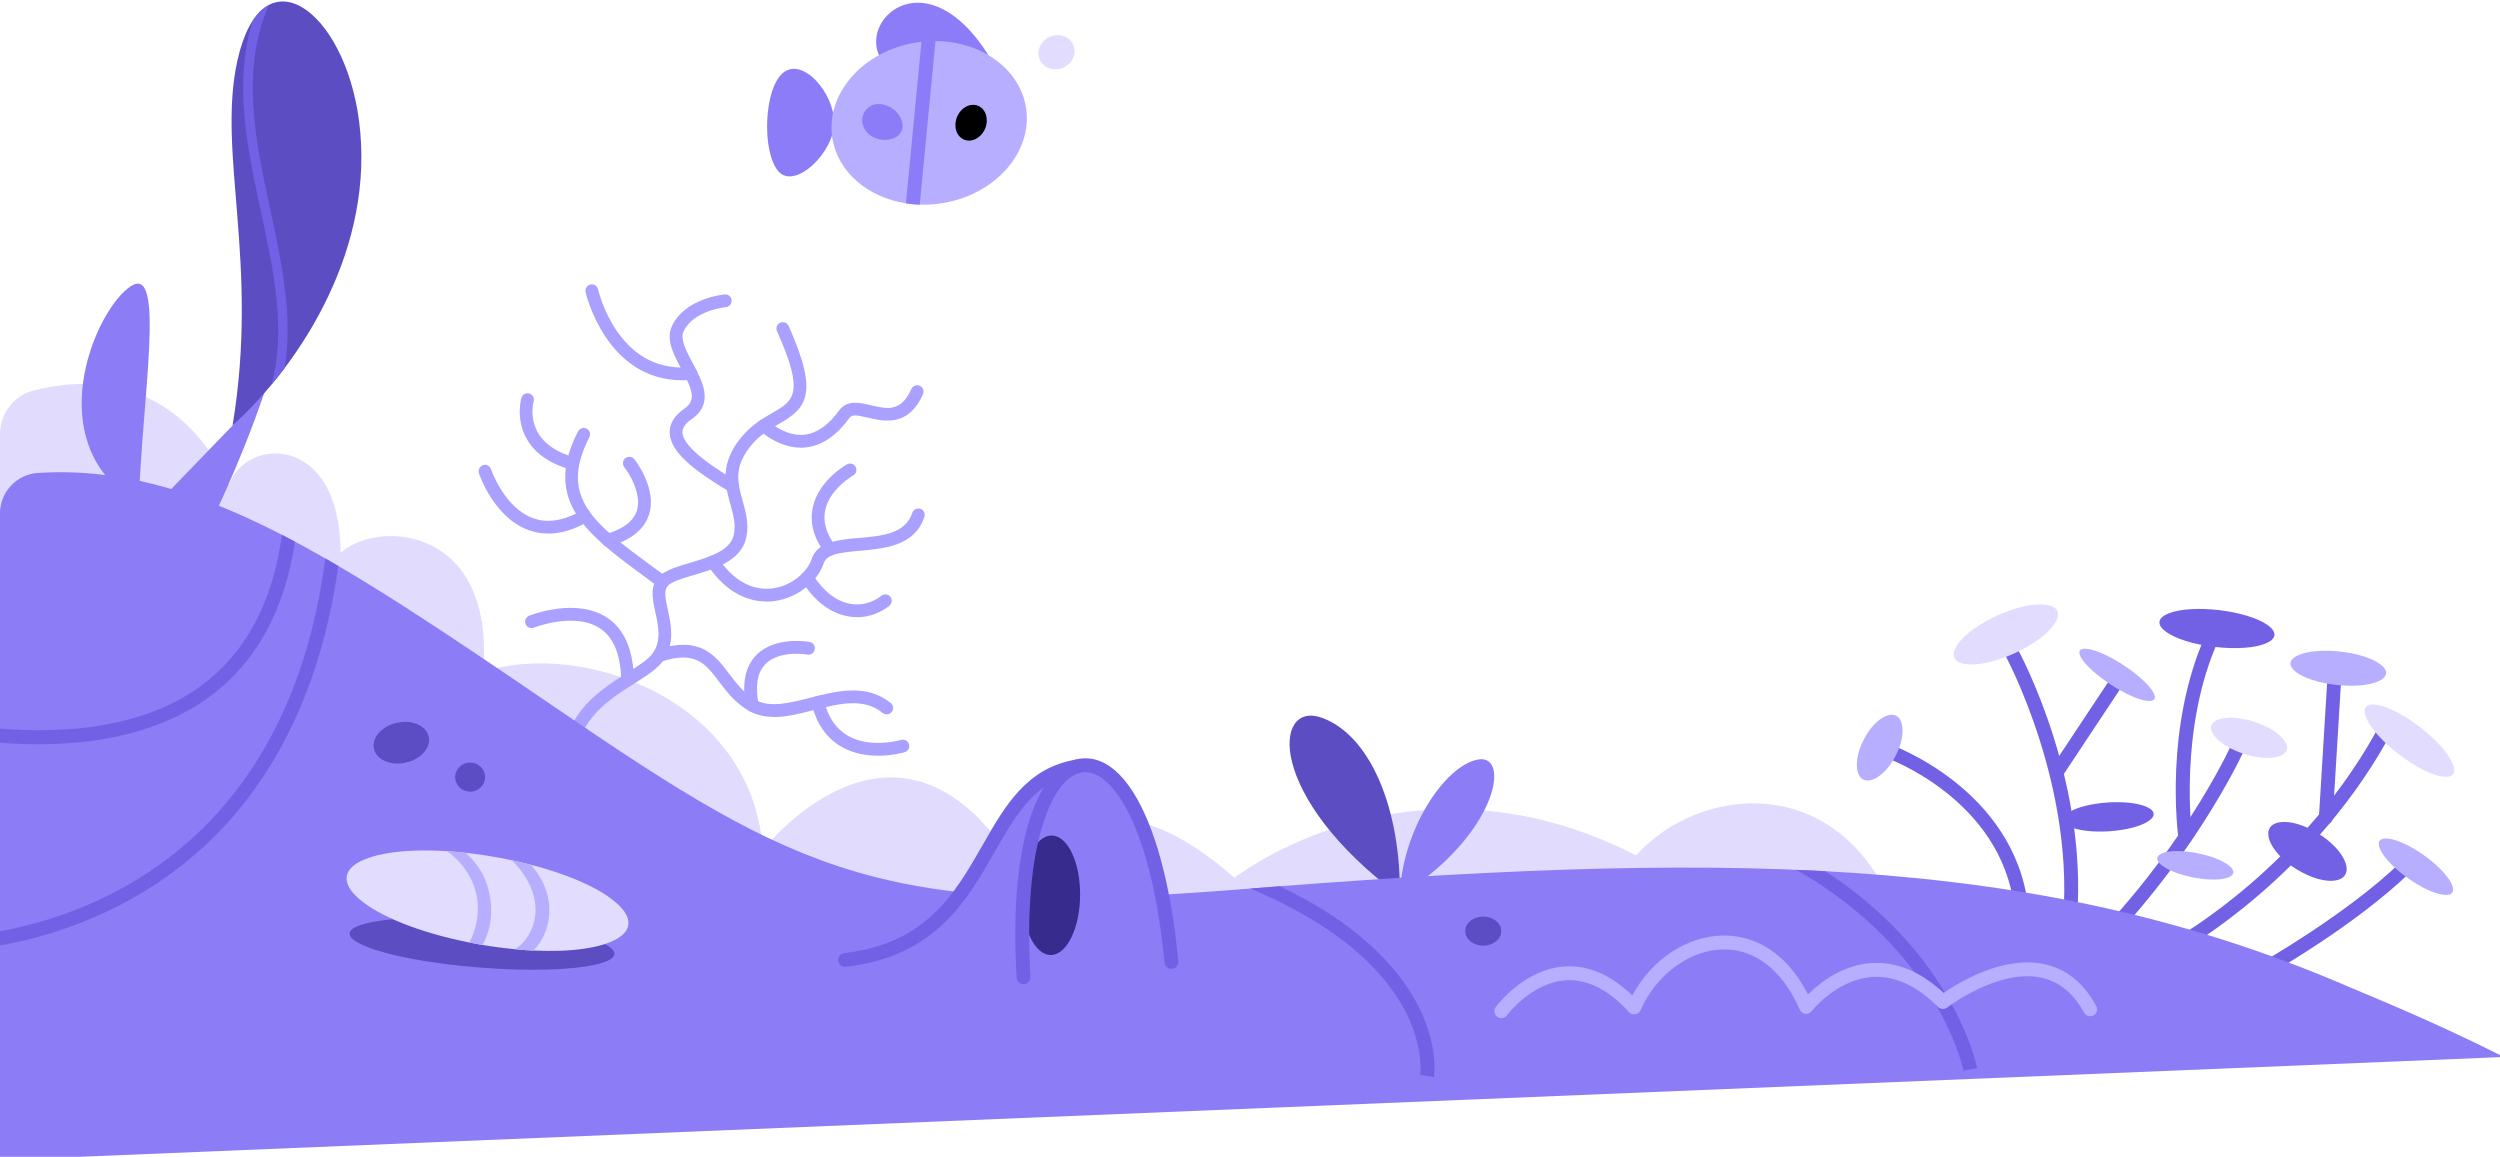 <?xml version="1.0" encoding="UTF-8" standalone="no"?>
<!-- Created with Inkscape (http://www.inkscape.org/) -->

<svg
   width="119.414mm"
   height="55.254mm"
   viewBox="0 0 119.414 55.254"
   version="1.1"
   id="svg1"
   xmlns="http://www.w3.org/2000/svg"
   xmlns:svg="http://www.w3.org/2000/svg">
  <defs
     id="defs1" />
  <g
     id="layer1"
     transform="translate(-53.608,-47.902)">
    <g
       id="Layer_11"
       data-name="Layer 11"
       transform="matrix(0.265,0,0,0.265,53.608,3.247)">
      <g
         id="g99">
        <g
           id="g93">
          <path
             class="cls-17"
             d="m 341.59,332.95 c -9.94,-25.55 -35.33,-22.99 -46.68,-10.25 -40.78,-20.91 -72.4,4.03 -72.4,4.03 -27.84,-24.41 -37.75,0.81 -37.75,0.81 -21.65,-38.86 -47.28,-5.77 -47.28,-5.77 C 135.74,294.53 104.76,283.8 87.09,289.61 89.28,263.32 68.15,262.07 61.4,268.16 61.32,246.28 44.07,247.42 41.3,255.89 31.46,235.63 14.89,236.6 6.03,238.91 2.46,239.83 0,243.07 0,246.75 v 94.3 l 341.59,-8.11 z"
             id="path38"
             style="fill:#e1dbfd" />
          <g
             id="g42">
            <path
               class="cls-12"
               d="m 28.81,258.79 8.57,5.16 c 0,0 5.61,-10.89 10.44,-25.17 l -5.9,6.43 -13.11,13.57 z"
               id="path39"
               style="fill:#8c7cf6" />
            <path
               class="cls-25"
               d="m 41.92,245.21 c 12.62,-11.51 25.75,-32.26 22.8,-54.9 -2.64,-20.19 -17.48,-30.82 -21.92,-10.92 -3.73,16.73 3.98,36.41 -0.88,65.82 z"
               id="path40"
               style="fill:#5d4dc3" />
            <path
               class="cls-9"
               d="m 47.01,206.54 c -2.45,-11.41 -4.97,-23.14 -1.44,-34.33 0.87,-1.33 1.85,-2.25 2.89,-2.8 -5.14,11.75 -2.41,24.47 0.24,36.79 2.05,9.55 4.15,19.28 2.61,28.64 -0.77,1.03 -1.56,2.02 -2.36,2.98 2.66,-9.88 0.4,-20.39 -1.94,-31.29 z"
               id="path41"
               style="fill:#7361e5" />
            <path
               class="cls-12"
               d="m 25.02,258.99 c 0.65,-19 4.78,-42.73 -1.34,-38.95 -6.13,3.78 -15.82,25.81 -1.6,37.22 z"
               id="path42"
               style="fill:#8c7cf6" />
          </g>
          <g
             id="g61">
            <g
               id="g50">
              <path
                 class="cls-9"
                 d="m 372.9,337.74 c 0,0 -0.1,0 -0.15,0 -0.69,-0.08 -1.18,-0.7 -1.1,-1.39 2.95,-25.5 -10.16,-49.65 -10.29,-49.89 -0.33,-0.6 -0.11,-1.36 0.49,-1.7 0.61,-0.33 1.37,-0.11 1.7,0.49 0.56,1.01 13.62,25.07 10.58,51.38 -0.07,0.64 -0.61,1.11 -1.24,1.11 z"
                 id="path43"
                 style="fill:#7361e5" />
              <path
                 class="cls-9"
                 d="m 379.17,338.97 c -0.31,0 -0.62,-0.11 -0.86,-0.34 -0.5,-0.48 -0.52,-1.27 -0.04,-1.77 16.45,-17.31 24.11,-34.47 24.19,-34.65 0.28,-0.63 1.02,-0.92 1.65,-0.64 0.63,0.28 0.92,1.02 0.64,1.65 -0.08,0.18 -7.89,17.72 -24.66,35.36 -0.25,0.26 -0.58,0.39 -0.91,0.39 z"
                 id="path44"
                 style="fill:#7361e5" />
              <path
                 class="cls-9"
                 d="m 419.23,317.13 c 0,0 -0.05,0 -0.08,0 -0.69,-0.04 -1.21,-0.63 -1.17,-1.32 l 1.53,-25.05 c 0.04,-0.69 0.65,-1.2 1.32,-1.17 0.69,0.04 1.21,0.63 1.17,1.32 l -1.53,25.05 c -0.04,0.66 -0.59,1.17 -1.25,1.17 z"
                 id="path45"
                 style="fill:#7361e5" />
              <path
                 class="cls-9"
                 d="m 392.55,340.13 c -0.44,0 -0.87,-0.23 -1.1,-0.65 -0.33,-0.6 -0.11,-1.36 0.49,-1.7 0.24,-0.13 23.8,-13.28 37.4,-39.35 0.32,-0.61 1.07,-0.85 1.69,-0.53 0.62,0.32 0.85,1.07 0.53,1.69 -13.97,26.77 -38.17,40.26 -38.42,40.39 -0.19,0.1 -0.4,0.15 -0.6,0.15 z"
                 id="path46"
                 style="fill:#7361e5" />
              <path
                 class="cls-9"
                 d="m 408.03,344.48 c -0.44,0 -0.86,-0.23 -1.09,-0.63 -0.34,-0.6 -0.13,-1.36 0.47,-1.7 0.15,-0.09 15.5,-8.81 25.15,-18.08 0.5,-0.48 1.29,-0.46 1.77,0.04 0.48,0.5 0.46,1.29 -0.04,1.77 -9.88,9.49 -25.01,18.1 -25.65,18.46 -0.19,0.11 -0.41,0.16 -0.61,0.16 z"
                 id="path47"
                 style="fill:#7361e5" />
              <path
                 class="cls-9"
                 d="m 393.89,320.62 c -0.62,0 -1.15,-0.45 -1.24,-1.08 -0.11,-0.81 -2.6,-19.96 4.96,-36.7 0.28,-0.63 1.02,-0.91 1.65,-0.62 0.63,0.28 0.91,1.02 0.62,1.65 -7.26,16.07 -4.79,35.14 -4.76,35.33 0.09,0.68 -0.39,1.31 -1.07,1.41 -0.06,0 -0.11,0.01 -0.17,0.01 z"
                 id="path48"
                 style="fill:#7361e5" />
              <path
                 class="cls-9"
                 d="m 370.9,308.67 c -0.24,0 -0.48,-0.07 -0.69,-0.21 -0.58,-0.38 -0.73,-1.16 -0.35,-1.73 l 10.22,-15.41 c 0.38,-0.58 1.16,-0.73 1.73,-0.35 0.58,0.38 0.73,1.16 0.35,1.73 l -10.22,15.41 c -0.24,0.36 -0.64,0.56 -1.04,0.56 z"
                 id="path49"
                 style="fill:#7361e5" />
              <path
                 class="cls-9"
                 d="m 364.31,333.2 c -0.62,0 -1.16,-0.47 -1.24,-1.1 -2.38,-19.62 -22.99,-26.97 -23.19,-27.05 -0.65,-0.23 -1,-0.94 -0.77,-1.59 0.23,-0.65 0.94,-1 1.59,-0.77 0.22,0.08 22.29,7.95 24.86,29.11 0.08,0.69 -0.41,1.31 -1.09,1.39 -0.05,0 -0.1,0 -0.15,0 z"
                 id="path50"
                 style="fill:#7361e5" />
            </g>
            <path
               class="cls-16"
               d="m 363.04,286.3 c -7.14,3.22 -12.84,2.38 -10.26,-1.53 2.58,-3.9 11.5,-7.93 16.06,-7.25 4.56,0.68 1.33,5.55 -5.81,8.78 z"
               id="path51"
               style="fill:#e2dcfe;fill-rule:evenodd" />
            <path
               class="cls-6"
               d="m 380.5,291.93 c -5.16,-3.36 -7.47,-6.94 -4.15,-6.45 3.32,0.49 9.77,4.7 11.62,7.56 1.84,2.87 -2.31,2.25 -7.47,-1.11 z"
               id="path52"
               style="fill:#b8aeff;fill-rule:evenodd" />
            <path
               class="cls-6"
               d="m 341.64,304.82 c -2.31,4.4 -6.11,5.87 -6.84,2.63 -0.73,-3.24 2.16,-8.74 5.2,-9.91 3.04,-1.17 3.95,2.87 1.64,7.28 z"
               id="path53"
               style="fill:#b8aeff;fill-rule:evenodd" />
            <path
               class="cls-10"
               d="m 399.23,285.12 c -7.96,-0.93 -12.63,-4.27 -8.41,-6.02 4.23,-1.75 14.18,-0.59 17.92,2.08 3.74,2.68 -1.55,4.86 -9.51,3.94 z"
               id="path54"
               style="fill:#7361e5;fill-rule:evenodd" />
            <path
               class="cls-16"
               d="m 404.5,304.4 c -5.22,-1.67 -7.75,-5.13 -4.55,-6.23 3.2,-1.1 9.73,0.98 11.75,3.75 2.02,2.77 -1.98,4.15 -7.21,2.49 z"
               id="path55"
               style="fill:#e2dcfe;fill-rule:evenodd" />
            <path
               class="cls-6"
               d="m 421.16,291.97 c -6.62,-0.72 -10.5,-3.68 -6.98,-5.33 3.52,-1.64 11.8,-0.74 14.9,1.63 3.1,2.37 -1.3,4.42 -7.92,3.7 z"
               id="path56"
               style="fill:#b8aeff;fill-rule:evenodd" />
            <path
               class="cls-16"
               d="m 432.46,304.52 c -6.05,-4.63 -8.3,-9.61 -4.05,-8.96 4.25,0.65 11.8,6.44 13.6,10.42 1.8,3.98 -3.5,3.17 -9.55,-1.46 z"
               id="path57"
               style="fill:#e2dcfe;fill-rule:evenodd" />
            <path
               class="cls-6"
               d="m 434.05,326.82 c -5.04,-3.57 -7.01,-7.55 -3.55,-7.15 3.46,0.4 9.76,4.86 11.34,8.04 1.58,3.18 -2.75,2.68 -7.79,-0.89 z"
               id="path58"
               style="fill:#b8aeff;fill-rule:evenodd" />
            <path
               class="cls-6"
               d="m 395.28,326.66 c -5.27,-1.04 -8.21,-3.51 -5.3,-4.44 2.91,-0.93 9.49,0.37 11.85,2.35 2.36,1.97 -1.28,3.14 -6.54,2.09 z"
               id="path59"
               style="fill:#b8aeff;fill-rule:evenodd" />
            <path
               class="cls-10"
               d="m 380.22,318.34 c -6.26,0.42 -10.32,-1.47 -7.3,-3.41 3.02,-1.94 10.85,-2.47 14.09,-0.95 3.24,1.52 -0.53,3.94 -6.8,4.36 z"
               id="path60"
               style="fill:#7361e5;fill-rule:evenodd" />
            <path
               class="cls-10"
               d="m 413.99,325.22 c -5.23,-3.24 -6.9,-7.96 -3,-8.51 3.9,-0.55 10.43,3.5 11.77,7.28 1.33,3.78 -3.53,4.46 -8.76,1.22 z"
               id="path61"
               style="fill:#7361e5;fill-rule:evenodd" />
          </g>
          <g
             id="g76">
            <path
               class="cls-14"
               d="m 102.74,310.69 c -0.56,0 -1.06,-0.42 -1.14,-0.99 -1.61,-11.66 5.95,-16.44 11.48,-19.93 2.12,-1.34 3.95,-2.5 4.71,-3.7 1.42,-2.24 0.87,-4.75 0.34,-7.19 -0.51,-2.33 -0.98,-4.52 0.42,-6.2 1.1,-1.32 3.28,-1.97 5.8,-2.72 3.4,-1.01 7.25,-2.15 7.9,-4.99 0.43,-1.87 -0.07,-3.66 -0.6,-5.56 -0.94,-3.38 -2.01,-7.2 1.93,-12.04 1.82,-2.23 3.93,-3.45 5.63,-4.43 3.82,-2.2 5.92,-3.41 0.84,-14.74 -0.26,-0.58 0,-1.26 0.58,-1.52 0.58,-0.26 1.26,0 1.52,0.58 5.65,12.59 3,14.92 -1.79,17.68 -1.62,0.93 -3.45,1.98 -5,3.89 -3.19,3.92 -2.4,6.72 -1.5,9.97 0.58,2.09 1.19,4.25 0.63,6.69 -0.95,4.15 -5.68,5.56 -9.49,6.68 -1.98,0.59 -4.03,1.2 -4.69,1.99 -0.68,0.82 -0.34,2.41 0.06,4.24 0.57,2.62 1.28,5.87 -0.64,8.91 -1.04,1.64 -3.07,2.93 -5.43,4.42 -5.27,3.33 -11.84,7.48 -10.43,17.67 0.09,0.63 -0.35,1.21 -0.98,1.3 -0.05,0 -0.11,0.01 -0.16,0.01 z"
               id="path62"
               style="fill:#aaa0ff" />
            <path
               class="cls-14"
               d="m 144.31,249.2 c -2.41,0 -4.9,-1.03 -7.41,-3.06 -0.49,-0.4 -0.57,-1.12 -0.17,-1.62 0.4,-0.49 1.12,-0.57 1.62,-0.17 2.38,1.93 4.66,2.77 6.76,2.5 2.19,-0.29 4.26,-1.76 6.16,-4.38 1.4,-1.93 3.68,-1.39 5.69,-0.92 2.92,0.69 5.44,1.28 7.31,-2.92 0.26,-0.58 0.94,-0.84 1.52,-0.58 0.58,0.26 0.84,0.94 0.58,1.52 -2.65,5.93 -7.04,4.9 -9.94,4.22 -1.95,-0.46 -2.85,-0.59 -3.3,0.03 -2.29,3.15 -4.88,4.94 -7.72,5.32 -0.37,0.05 -0.73,0.07 -1.1,0.07 z"
               id="path63"
               style="fill:#aaa0ff" />
            <path
               class="cls-14"
               d="m 132.05,257.31 c -0.2,0 -0.41,-0.05 -0.59,-0.17 -6.37,-3.84 -10.64,-7.12 -10.75,-10.61 -0.05,-1.66 0.86,-3.14 2.7,-4.41 2.12,-1.46 1.41,-3.36 -0.58,-7.07 -1.4,-2.61 -2.85,-5.31 -1.71,-7.77 2.33,-5.01 9.22,-5.67 9.51,-5.7 0.63,-0.05 1.19,0.41 1.25,1.04 0.06,0.63 -0.41,1.19 -1.04,1.25 -0.06,0 -5.87,0.58 -7.63,4.38 -0.65,1.41 0.52,3.59 1.65,5.71 1.74,3.24 3.9,7.26 -0.14,10.05 -1.74,1.2 -1.71,2.14 -1.71,2.45 0.09,2.96 7.03,7.14 9.64,8.71 0.54,0.33 0.72,1.03 0.39,1.58 -0.22,0.36 -0.6,0.56 -0.99,0.56 z"
               id="path64"
               style="fill:#aaa0ff" />
            <path
               class="cls-14"
               d="m 138.18,276.93 c -2.82,0 -7.01,-1.11 -10.6,-6.52 -0.35,-0.53 -0.21,-1.24 0.32,-1.59 0.53,-0.35 1.24,-0.21 1.59,0.32 2.64,3.99 6.12,5.91 9.8,5.42 3.58,-0.48 6.28,-3.08 7,-5.27 1.04,-3.16 4.84,-3.5 8.52,-3.81 4.12,-0.36 8.38,-0.73 9.63,-4.53 0.2,-0.6 0.85,-0.93 1.45,-0.73 0.6,0.2 0.93,0.85 0.73,1.45 -1.72,5.25 -7.21,5.72 -11.61,6.11 -3.71,0.32 -6,0.64 -6.53,2.24 -1.13,3.42 -4.87,6.29 -8.88,6.83 -0.42,0.06 -0.9,0.09 -1.42,0.09 z"
               id="path65"
               style="fill:#aaa0ff" />
            <path
               class="cls-14"
               d="m 154.49,279.75 c -0.53,0 -1.06,-0.05 -1.6,-0.14 -2.25,-0.39 -5.52,-1.82 -8.37,-6.38 -0.34,-0.54 -0.17,-1.25 0.37,-1.58 0.54,-0.34 1.25,-0.17 1.58,0.37 1.9,3.04 4.25,4.88 6.81,5.33 1.97,0.35 3.96,-0.18 5.59,-1.46 0.5,-0.39 1.22,-0.31 1.62,0.19 0.39,0.5 0.31,1.22 -0.19,1.62 -1.72,1.35 -3.74,2.06 -5.81,2.06 z"
               id="path66"
               style="fill:#aaa0ff" />
            <path
               class="cls-14"
               d="m 119.43,274.56 c -0.24,0 -0.48,-0.07 -0.69,-0.23 -0.83,-0.61 -1.64,-1.21 -2.43,-1.79 -10.4,-7.65 -18.61,-13.68 -12.12,-26.27 0.29,-0.56 0.99,-0.78 1.55,-0.49 0.56,0.29 0.79,0.98 0.49,1.55 -5.59,10.84 0.82,15.55 11.44,23.36 0.8,0.59 1.61,1.19 2.44,1.8 0.51,0.38 0.62,1.1 0.24,1.61 -0.23,0.3 -0.57,0.46 -0.92,0.46 z"
               id="path67"
               style="fill:#aaa0ff" />
            <path
               class="cls-14"
               d="m 98.82,264.68 c -1.27,0 -2.49,-0.22 -3.68,-0.67 -6.14,-2.33 -8.71,-9.88 -8.81,-10.2 -0.2,-0.6 0.13,-1.25 0.73,-1.45 0.6,-0.2 1.25,0.12 1.45,0.73 0.02,0.07 2.34,6.85 7.46,8.78 2.62,1 5.6,0.55 8.86,-1.33 0.55,-0.32 1.25,-0.13 1.57,0.42 0.32,0.55 0.13,1.25 -0.42,1.57 -2.49,1.44 -4.89,2.16 -7.16,2.16 z"
               id="path68"
               style="fill:#aaa0ff" />
            <path
               class="cls-14"
               d="m 139.51,297.73 c -1.57,0 -3.09,-0.29 -4.48,-1.08 -2.5,-1.42 -4.05,-3.47 -5.42,-5.28 -2.47,-3.26 -4.26,-5.62 -10.49,-3.59 -0.61,0.2 -1.25,-0.13 -1.45,-0.74 -0.2,-0.6 0.13,-1.25 0.74,-1.45 7.79,-2.53 10.46,0.99 13.04,4.39 1.3,1.71 2.64,3.48 4.72,4.67 2.61,1.48 6.15,0.58 9.89,-0.38 4.73,-1.21 10.09,-2.59 14.49,0.95 0.5,0.4 0.57,1.12 0.18,1.62 -0.4,0.5 -1.12,0.57 -1.62,0.18 -3.5,-2.81 -7.87,-1.69 -12.48,-0.51 -2.39,0.61 -4.82,1.24 -7.12,1.24 z"
               id="path69"
               style="fill:#aaa0ff" />
            <path
               class="cls-14"
               d="m 122.99,237.05 c -13.79,0 -17.41,-15.73 -17.44,-15.89 -0.14,-0.62 0.26,-1.23 0.88,-1.37 0.61,-0.14 1.23,0.25 1.37,0.87 0,0.04 0.89,3.92 3.43,7.58 3.3,4.75 7.74,6.92 13.22,6.45 0.62,-0.06 1.19,0.41 1.24,1.05 0.06,0.63 -0.41,1.19 -1.05,1.24 -0.56,0.05 -1.11,0.07 -1.64,0.07 z"
               id="path70"
               style="fill:#aaa0ff" />
            <path
               class="cls-14"
               d="m 149.59,268.66 c -0.35,0 -0.7,-0.16 -0.93,-0.47 -2.02,-2.77 -2.75,-5.55 -2.15,-8.27 1.06,-4.83 5.94,-7.59 6.15,-7.71 0.55,-0.31 1.26,-0.11 1.56,0.45 0.31,0.56 0.11,1.26 -0.45,1.56 -0.04,0.02 -4.19,2.39 -5.02,6.2 -0.44,2.04 0.15,4.2 1.76,6.41 0.38,0.51 0.26,1.23 -0.25,1.61 -0.2,0.15 -0.44,0.22 -0.68,0.22 z"
               id="path71"
               style="fill:#aaa0ff" />
            <path
               class="cls-14"
               d="m 103.03,253.15 c -0.11,0 -0.21,-0.01 -0.32,-0.05 -3.75,-1.08 -6.39,-2.96 -7.83,-5.59 -1.96,-3.56 -0.94,-7.14 -0.9,-7.29 0.18,-0.61 0.82,-0.96 1.43,-0.78 0.61,0.18 0.96,0.82 0.78,1.43 -0.08,0.3 -1.98,7.39 7.16,10.02 0.61,0.18 0.96,0.81 0.79,1.42 -0.15,0.5 -0.6,0.83 -1.1,0.83 z"
               id="path72"
               style="fill:#aaa0ff" />
            <path
               class="cls-14"
               d="m 135.6,296.8 c -0.54,0 -1.02,-0.38 -1.13,-0.93 -0.79,-4.12 -0.16,-7.26 1.88,-9.31 3.4,-3.43 9.34,-2.39 9.59,-2.34 0.62,0.11 1.04,0.71 0.92,1.34 -0.11,0.62 -0.71,1.04 -1.33,0.93 -0.05,-0.01 -5.02,-0.86 -7.55,1.71 -1.47,1.49 -1.89,3.93 -1.25,7.26 0.12,0.62 -0.29,1.23 -0.91,1.35 -0.07,0.01 -0.15,0.02 -0.22,0.02 z"
               id="path73"
               style="fill:#aaa0ff" />
            <path
               class="cls-14"
               d="m 113.09,291.45 c -0.61,0 -1.12,-0.48 -1.15,-1.1 -0.19,-4.2 -1.49,-7.1 -3.87,-8.63 -4.57,-2.94 -11.76,-0.11 -11.84,-0.08 -0.59,0.24 -1.26,-0.05 -1.5,-0.64 -0.24,-0.59 0.05,-1.26 0.64,-1.5 0.34,-0.14 8.37,-3.3 13.94,0.27 3.04,1.95 4.69,5.47 4.92,10.46 0.03,0.63 -0.46,1.17 -1.1,1.2 -0.02,0 -0.04,0 -0.05,0 z"
               id="path74"
               style="fill:#aaa0ff" />
            <path
               class="cls-14"
               d="m 158.27,304.72 c -2.03,0 -4.41,-0.35 -6.57,-1.59 -2.71,-1.55 -4.53,-4.16 -5.4,-7.75 -0.15,-0.62 0.23,-1.24 0.85,-1.39 0.62,-0.15 1.24,0.23 1.39,0.85 0.71,2.95 2.16,5.06 4.29,6.29 4.11,2.36 9.53,0.76 9.59,0.75 0.61,-0.18 1.25,0.16 1.43,0.77 0.18,0.61 -0.16,1.25 -0.76,1.43 -0.15,0.04 -2.18,0.65 -4.81,0.65 z"
               id="path75"
               style="fill:#aaa0ff" />
            <path
               class="cls-14"
               d="m 109.59,267.03 c -0.5,0 -0.96,-0.32 -1.1,-0.83 -0.18,-0.61 0.17,-1.25 0.78,-1.43 3.06,-0.9 4.92,-2.32 5.52,-4.21 0.93,-2.93 -1.31,-6.65 -2.26,-7.84 -0.4,-0.5 -0.31,-1.22 0.19,-1.62 0.5,-0.4 1.22,-0.31 1.62,0.18 0.17,0.21 4.13,5.27 2.65,9.96 -0.84,2.67 -3.22,4.6 -7.06,5.73 -0.11,0.03 -0.22,0.05 -0.33,0.05 z"
               id="path76"
               style="fill:#aaa0ff" />
          </g>
          <g
             id="g78">
            <path
               class="cls-25"
               d="m 252.31,329.99 c -24.15,-17.9 -22.91,-35.4 -13.97,-32.08 8.94,3.31 14.2,16.97 13.97,32.08 z"
               id="path77"
               style="fill:#5d4dc3" />
            <path
               class="cls-12"
               d="m 252.31,329.99 c 17.46,-10.86 20.14,-25.64 14.11,-24.58 -6.03,1.06 -13.77,12.83 -14.11,24.58 z"
               id="path78"
               style="fill:#8c7cf6" />
          </g>
          <path
             class="cls-13"
             d="M 451.33,359.03 C 438.34,352.47 426.41,347.71 423.87,346.6 366.56,321.73 308.65,322.02 222.51,328.89 159.46,333.91 144,325.97 100.65,296.42 60.49,269.05 35.17,251.93 6.82,253.76 2.99,254.01 0,257.2 0,261.05 v 116.56 c 0,0 451.32,-18.58 451.32,-18.58 z"
             id="path79"
             style="fill:#8c7cf6;fill-rule:evenodd" />
          <g
             id="g83">
            <path
               class="cls-12"
               d="m 194.17,306.65 c -18.66,3.12 -13.98,31.63 -41.83,34.88 l 58.8,0.36 c -4.59,-49.43 -29.58,-45.95 -26.63,2.77"
               id="path80"
               style="fill:#8c7cf6" />
            <ellipse
               class="cls-20"
               cx="189.48"
               cy="329.88"
               rx="10.77"
               ry="5.22"
               transform="rotate(-89.47,189.474,329.886)"
               id="ellipse80"
               style="fill:#372b8e" />
            <g
               id="g82">
              <path
                 class="cls-9"
                 d="m 184.5,345.91 c -0.66,0 -1.21,-0.51 -1.25,-1.17 -1.6,-26.56 4.8,-38.99 11.87,-39.53 8.36,-0.65 15.13,13.71 17.26,36.57 0.06,0.69 -0.44,1.3 -1.13,1.36 -0.69,0.06 -1.3,-0.44 -1.36,-1.13 -2.15,-23.09 -8.94,-34.7 -14.58,-34.31 -2.83,0.22 -5.48,3.57 -7.28,9.19 -2.18,6.82 -2.97,16.4 -2.29,27.7 0.04,0.69 -0.48,1.28 -1.17,1.32 -0.03,0 -0.05,0 -0.08,0 z"
                 id="path81"
                 style="fill:#7361e5" />
              <path
                 class="cls-9"
                 d="m 152.33,342.79 c -0.63,0 -1.17,-0.47 -1.24,-1.1 -0.08,-0.69 0.41,-1.31 1.1,-1.39 14.79,-1.73 19.92,-10.72 24.89,-19.42 4.1,-7.18 7.97,-13.97 16.88,-15.46 0.68,-0.12 1.33,0.35 1.44,1.03 0.11,0.68 -0.35,1.33 -1.03,1.44 -7.74,1.29 -11.16,7.29 -15.12,14.23 -5.03,8.81 -10.72,18.79 -26.77,20.66 -0.05,0 -0.1,0 -0.15,0 z"
                 id="path82"
                 style="fill:#7361e5" />
            </g>
          </g>
          <g
             id="g86">
            <path
               class="cls-9"
               d="m 356.37,361.03 -2.45,0.48 c -0.01,-0.06 -0.65,-3.17 -2.82,-7.8 -1.94,-4.13 -5.1,-9.47 -10.13,-14.92 -4.02,-4.36 -9.59,-9.15 -17.21,-13.49 1.77,0.06 3.51,0.15 5.25,0.25 5,3.23 9.7,7.09 13.91,11.67 5.58,6.09 8.93,11.98 10.89,16.37 1.93,4.32 2.51,7.2 2.56,7.44 z"
               id="path83"
               style="fill:#7361e5" />
            <path
               class="cls-9"
               d="m 53.18,266.15 c -1.88,12.43 -7.05,21.81 -15.44,27.97 -7.68,5.64 -18.22,8.54 -30.85,8.54 -2.24,0 -4.53,-0.09 -6.89,-0.28 v -2.54 c 12.01,0.96 25.97,-0.17 36.26,-7.73 8.02,-5.89 12.89,-15.01 14.56,-27.19 0.78,0.4 1.57,0.81 2.36,1.23 z"
               id="path84"
               style="fill:#7361e5" />
            <path
               class="cls-9"
               d="M 258.47,362.67 256,362.26 c 0,0 0.23,-1.64 -0.21,-4.23 -0.52,-3.06 -1.96,-7.5 -5.81,-12.36 -5.78,-7.31 -14.73,-12.84 -24.61,-17 1.79,-0.15 3.56,-0.28 5.32,-0.41 9.41,4.49 16.57,9.86 21.42,16.08 4.16,5.34 5.69,10.19 6.21,13.57 0.44,2.82 0.17,4.6 0.15,4.76 z"
               id="path85"
               style="fill:#7361e5" />
            <path
               class="cls-9"
               d="m 60.97,270.53 c -2.88,20.75 -11.9,45.6 -36.84,59.75 -9.07,5.15 -17.87,7.55 -24.13,8.66 v -2.57 c 6.07,-1.12 14.47,-3.46 22.99,-8.32 19.88,-11.32 32.12,-31.6 35.64,-58.88 0.78,0.44 1.56,0.89 2.34,1.36 z"
               id="path86"
               style="fill:#7361e5" />
          </g>
          <path
             class="cls-5"
             d="m 270.61,352.02 c -0.26,0 -0.52,-0.08 -0.74,-0.24 -0.56,-0.41 -0.68,-1.19 -0.27,-1.74 0.21,-0.28 5.14,-6.93 12.58,-7.34 4.16,-0.22 8.2,1.53 12.03,5.24 3.49,-6.52 9.94,-10.79 16.54,-10.81 h 0.02 c 3.72,0 10.41,1.44 15.12,10.63 1.98,-1.99 6.08,-5.32 11.48,-5.66 4.47,-0.29 8.82,1.53 12.97,5.39 2.63,-1.83 10.63,-6.77 18.08,-5.21 3.98,0.84 7.16,3.38 9.43,7.57 0.33,0.61 0.1,1.37 -0.5,1.69 -0.61,0.33 -1.37,0.1 -1.7,-0.5 -1.91,-3.51 -4.51,-5.63 -7.74,-6.31 -7.75,-1.64 -16.84,5.31 -16.93,5.38 -0.5,0.39 -1.21,0.34 -1.65,-0.1 -3.83,-3.83 -7.8,-5.65 -11.79,-5.4 -6.45,0.4 -10.96,6.1 -11,6.16 -0.27,0.35 -0.71,0.53 -1.14,0.47 -0.44,-0.05 -0.81,-0.33 -0.99,-0.74 -3.07,-7 -7.92,-10.86 -13.64,-10.86 h -0.02 c -6.06,0.01 -12.25,4.52 -15.05,10.96 -0.17,0.39 -0.52,0.66 -0.94,0.73 -0.42,0.07 -0.84,-0.08 -1.13,-0.39 -3.67,-4.01 -7.47,-5.94 -11.3,-5.74 -6.24,0.33 -10.67,6.26 -10.71,6.32 -0.25,0.33 -0.62,0.51 -1.01,0.51 z"
             id="path87"
             style="fill:#b8aeff" />
          <g
             id="g91">
            <path
               class="cls-26"
               d="M 86.55,342.91 C 68.2,341.48 57.02,337 66.41,334.86 c 9.4,-2.15 32.33,-0.36 41.28,3.22 8.95,3.58 -2.8,6.27 -21.14,4.83 z"
               id="path88"
               style="fill:#5d4dc3;fill-rule:evenodd" />
            <path
               class="cls-16"
               d="m 96.13,339.85 c -1.1,-0.05 -2.23,-0.13 -3.4,-0.25 -1.85,-0.18 -3.78,-0.43 -5.77,-0.77 -0.15,-0.02 -0.31,-0.06 -0.47,-0.08 -0.66,-0.12 -1.32,-0.24 -1.97,-0.37 -18.26,-3.63 -28.2,-11.87 -17.9,-15.3 3.51,-1.17 8.52,-1.49 13.96,-1.15 1.11,0.07 2.23,0.17 3.37,0.29 2.75,0.31 5.56,0.76 8.3,1.34 1.17,0.25 2.32,0.52 3.46,0.82 6.08,1.58 11.51,3.79 14.79,6.38 7.28,5.73 -0.49,9.76 -14.36,9.08 z"
               id="path89"
               style="fill:#e2dcfe;fill-rule:evenodd" />
            <path
               class="cls-5"
               d="m 86.96,338.84 c -0.15,-0.02 -0.31,-0.06 -0.47,-0.08 -0.66,-0.12 -1.32,-0.24 -1.97,-0.37 0.31,-0.44 0.62,-1.08 0.78,-1.53 2.14,-5.87 0.05,-11.49 -4.72,-14.91 1.11,0.07 2.23,0.17 3.37,0.29 1.77,1.59 3.18,3.58 3.89,5.9 1.1,3.5 0.95,7.49 -0.88,10.71 z"
               id="path90"
               style="fill:#b8aeff" />
            <path
               class="cls-5"
               d="m 96.13,339.85 c -1.1,-0.05 -2.23,-0.13 -3.4,-0.25 0.98,-0.47 1.84,-1.39 2.46,-2.4 2.89,-4.7 0.75,-10.06 -2.95,-13.63 1.17,0.25 2.32,0.52 3.46,0.82 1.91,2.14 3.2,4.8 3.31,7.76 0.12,2.72 -0.87,5.78 -2.89,7.7 z"
               id="path91"
               style="fill:#b8aeff" />
          </g>
          <ellipse
             class="cls-24"
             cx="72.36"
             cy="302.37"
             rx="5.06"
             ry="3.68"
             transform="rotate(-12.37,72.39,302.49)"
             id="ellipse91"
             style="fill:#5d4dc4" />
          <ellipse
             class="cls-24"
             cx="84.74"
             cy="308.58"
             rx="2.7"
             ry="2.62"
             id="ellipse92"
             style="fill:#5d4dc4" />
          <ellipse
             class="cls-24"
             cx="267.35"
             cy="336.34"
             rx="3.25"
             ry="2.62"
             id="ellipse93"
             style="fill:#5d4dc4" />
        </g>
        <g
           id="g98">
          <g
             id="g97">
            <path
               class="cls-7"
               d="m 158.43,178.46 h 19.74 c -10.82,-17.14 -22.9,-7.13 -19.74,0 z"
               id="path93"
               style="fill:#8d7cf7" />
            <path
               class="cls-7"
               d="m 150.35,190.63 c 0,-5.4 -5.67,-11.88 -9.18,-9.01 -3.52,2.86 -3.86,14.2 -0.91,17.72 2.95,3.52 10.09,-3.31 10.09,-8.71 z"
               id="path94"
               style="fill:#8d7cf7" />
            <path
               class="cls-5"
               d="m 169.73,205.15 c -1.34,0.21 -2.67,0.29 -3.95,0.25 -0.85,-0.03 -1.68,-0.11 -2.49,-0.24 -6.86,-1.08 -12.3,-5.62 -13.27,-11.78 -1.24,-8.01 5.56,-15.72 15.2,-17.22 0.29,-0.04 0.58,-0.08 0.87,-0.11 0.85,-0.1 1.7,-0.15 2.53,-0.14 8.24,0.05 15.22,4.99 16.32,12.03 1.24,8.01 -5.56,15.71 -15.21,17.21 z"
               id="path95"
               style="fill:#b8aeff" />
            <ellipse
               cx="175.03"
               cy="190.63"
               rx="3.3"
               ry="2.74"
               transform="rotate(-67.52,175.034,190.623)"
               id="ellipse95" />
            <path
               class="cls-7"
               d="m 158.03,193.49 c -2.66,-0.83 -3.52,-3.92 -1.55,-5.57 1.97,-1.65 5.41,0 6.1,2.48 0.69,2.48 -1.89,3.92 -4.55,3.1 z"
               id="path96"
               style="fill:#8d7cf7" />
            <path
               class="cls-7"
               d="m 168.71,174.95 -0.09,0.96 -2.84,29.49 c -0.85,-0.03 -1.68,-0.11 -2.49,-0.24 l 2.8,-29.11 0.13,-1.34 z"
               id="path97"
               style="fill:#8d7cf7" />
          </g>
          <ellipse
             class="cls-15"
             cx="190.43"
             cy="177.91"
             rx="3.3"
             ry="3.03"
             transform="rotate(-23.96,190.467,177.919)"
             id="ellipse97"
             style="fill:#e2dcfe" />
        </g>
      </g>
    </g>
  </g>
</svg>
